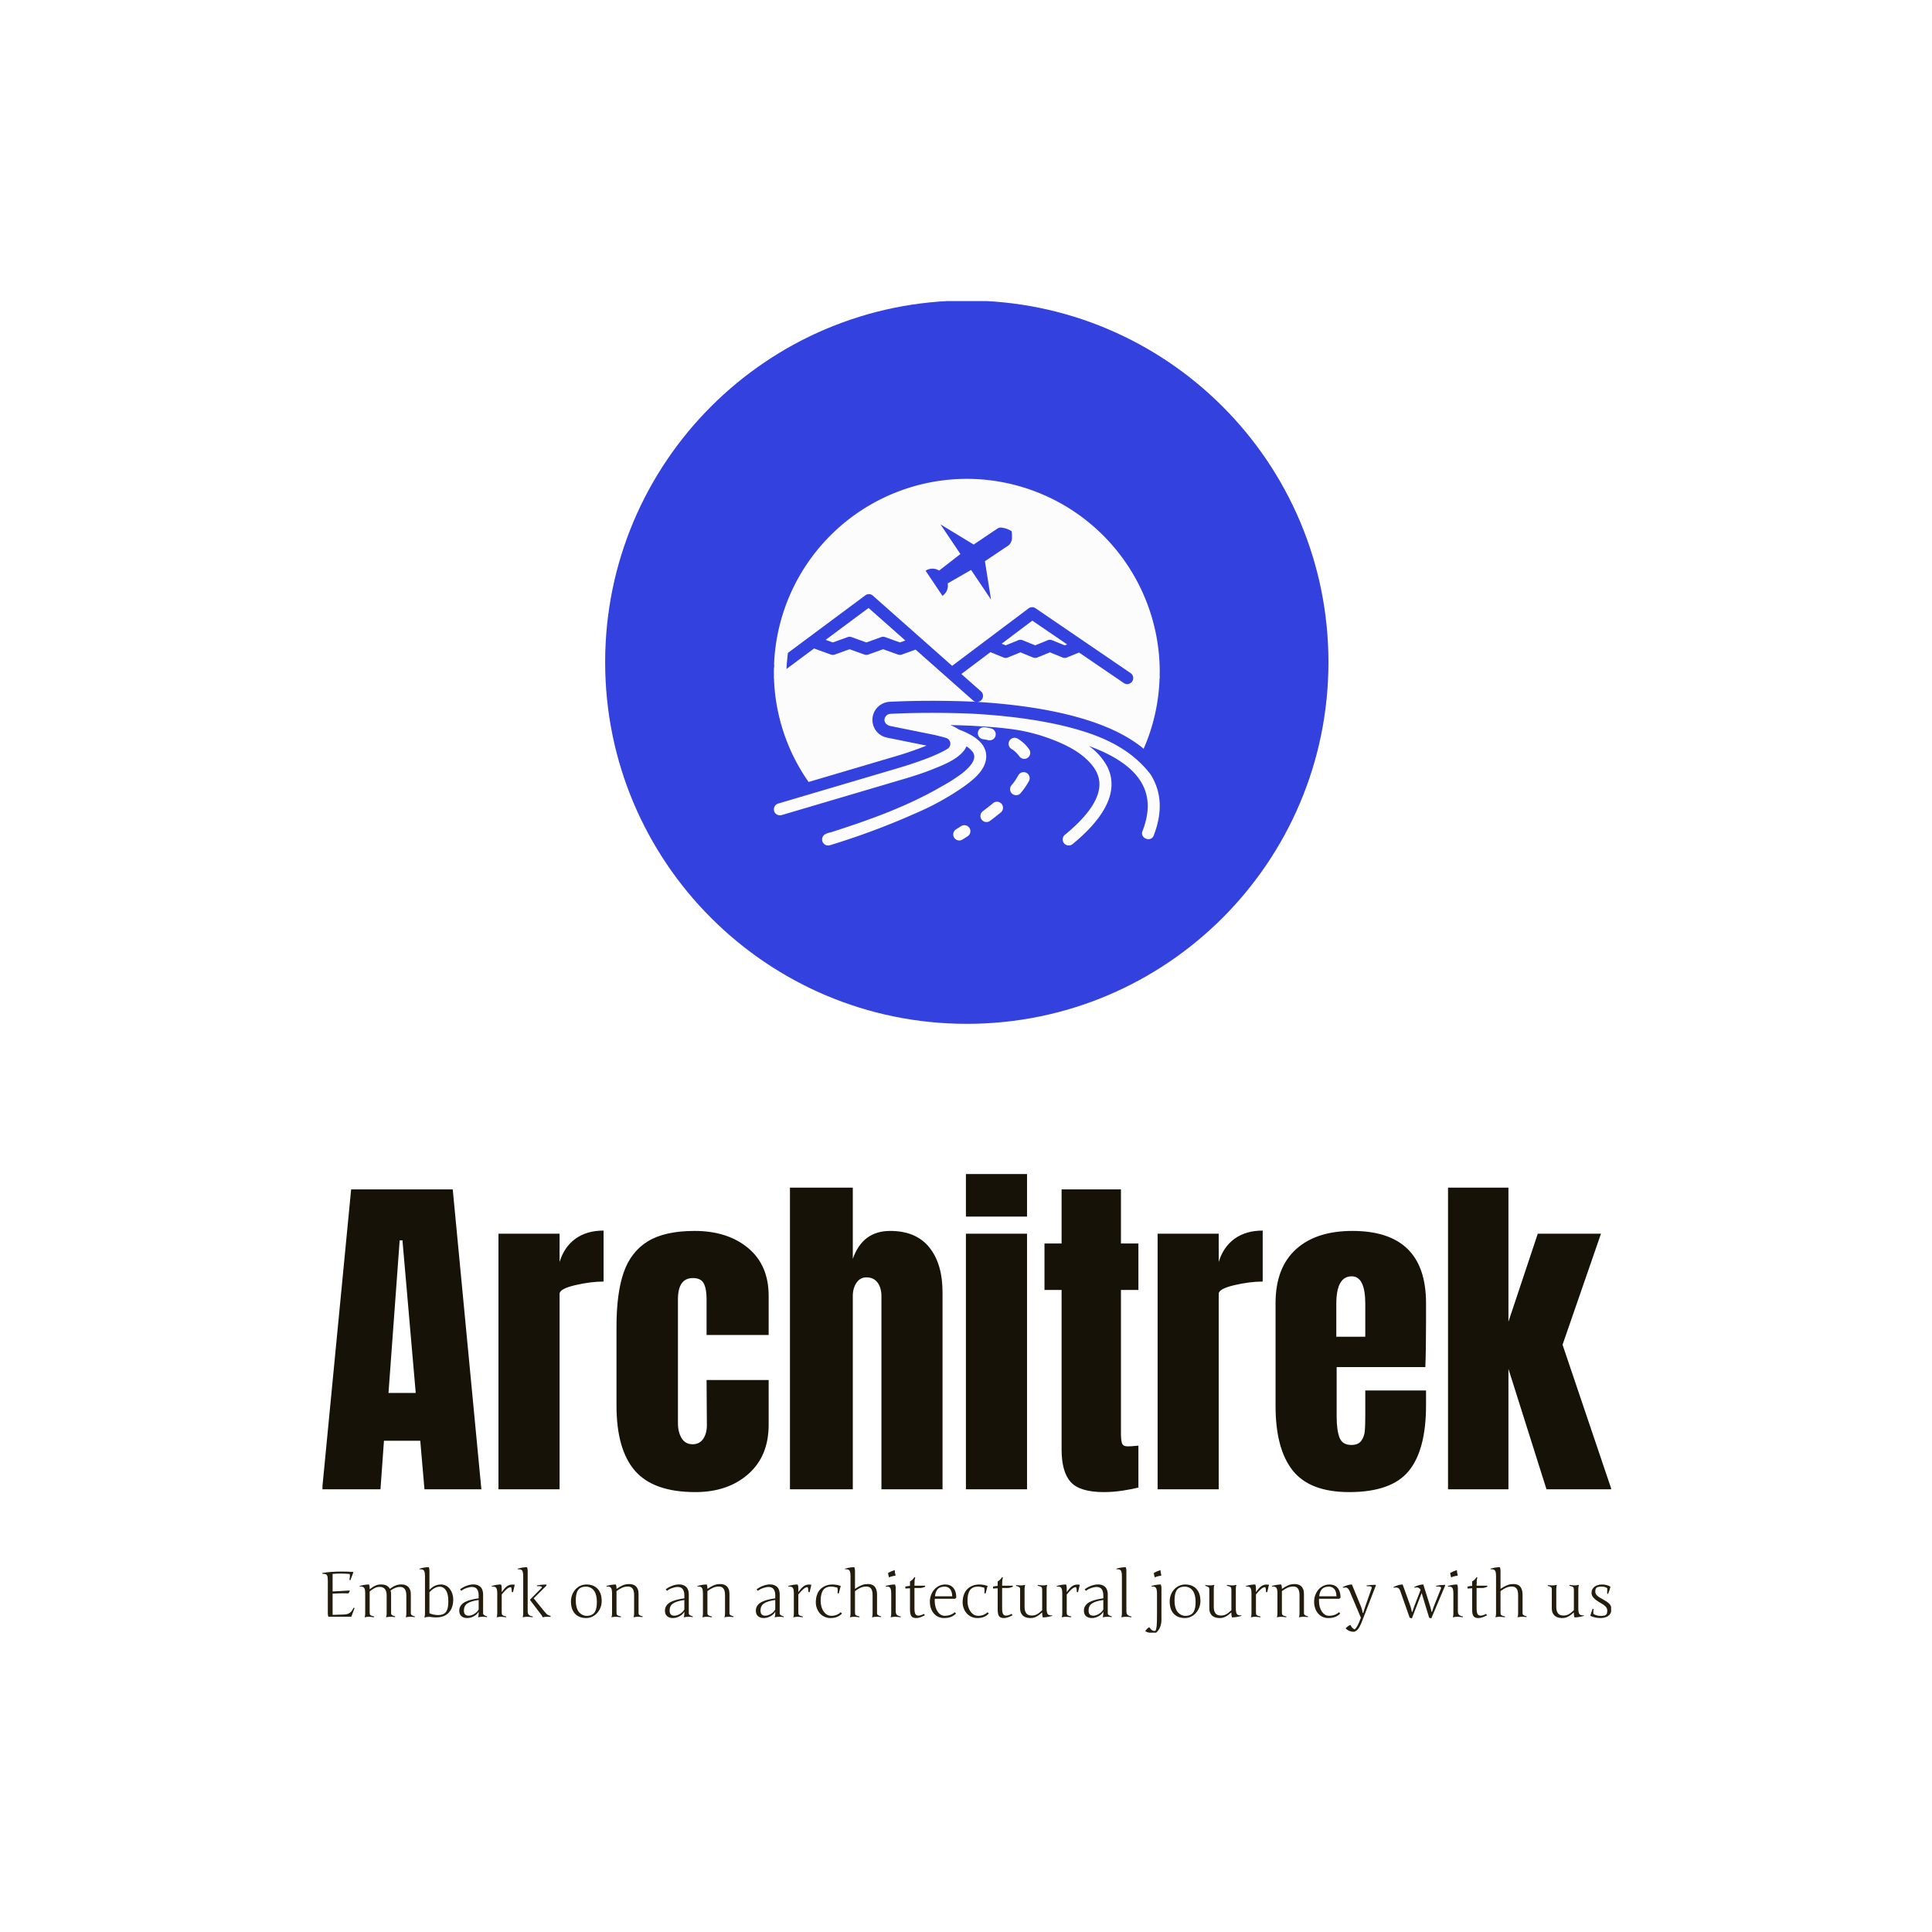 <svg xmlns="http://www.w3.org/2000/svg" version="1.1" xmlns:xlink="http://www.w3.org/1999/xlink" xmlns:svgjs="http://svgjs.dev/svgjs" width="1500" height="1500" viewBox="0 0 1500 1500"><rect width="1500" height="1500" fill="#ffffff"></rect><g transform="matrix(0.667,0,0,0.667,250.369,233.752)"><svg viewBox="0 0 239 247" data-background-color="#ffffff" preserveAspectRatio="xMidYMid meet" height="1550" width="1500" xmlns="http://www.w3.org/2000/svg" xmlns:xlink="http://www.w3.org/1999/xlink"><g id="tight-bounds" transform="matrix(1,0,0,1,-0.088,-0.1)"><svg viewBox="0 0 239.176 247.2" height="247.2" width="239.176"><g><svg viewBox="0 0 239.176 247.2" height="247.2" width="239.176"><g><svg viewBox="0 0 395.52 408.789" height="247.2" width="239.176"><g transform="matrix(1,0,0,1,0,267.935)"><svg viewBox="0 0 395.52 140.854" height="140.854" width="395.52"><g id="textblocktransform"><svg viewBox="0 0 395.52 140.854" height="140.854" width="395.52" id="textblock"><g><svg viewBox="0 0 395.52 97.568" height="97.568" width="395.52"><g transform="matrix(1,0,0,1,0,0)"><svg width="395.52" viewBox="0.75 -45.15 184.63 45.55" height="97.568" data-palette-color="#171207"><path d="M9.1 0L0.75 0 4.9-42.95 19.45-42.95 23.55 0 15.4 0 14.8-6.95 9.6-6.95 9.1 0ZM11.85-35.65L10.25-13.8 14.15-13.8 12.25-35.65 11.85-35.65ZM26 0L26-36.6 34.75-36.6 34.75-32.55Q35.4-34.7 37.02-35.88 38.65-37.05 41.05-37.05L41.05-37.05 41.05-29.75Q39.2-29.75 36.97-29.23 34.75-28.7 34.75-28L34.75-28 34.75 0 26 0ZM54.2 0.4Q48.2 0.4 45.55-2.65 42.9-5.7 42.9-12L42.9-12 42.9-23.3Q42.9-28.05 43.92-31.03 44.95-34 47.37-35.5 49.8-37 54.09-37L54.09-37Q58.8-37 61.75-34.55 64.69-32.1 64.69-27.7L64.69-27.7 64.69-22.1 55.8-22.1 55.8-27.25Q55.8-28.7 55.4-29.48 55-30.25 53.84-30.25L53.84-30.25Q51.7-30.25 51.7-27.2L51.7-27.2 51.7-9.45Q51.7-8.2 52.22-7.33 52.75-6.45 53.8-6.45L53.8-6.45Q54.84-6.45 55.37-7.3 55.9-8.15 55.84-9.5L55.84-9.5 55.8-15.65 64.69-15.65 64.69-9.25Q64.69-4.75 61.77-2.18 58.84 0.4 54.2 0.4L54.2 0.4ZM67.74 0L67.74-43.2 76.74-43.2 76.74-33Q78.14-37 82.09-37L82.09-37Q85.79-37 87.69-34.65 89.59-32.3 89.59-28.2L89.59-28.2 89.59 0 80.84 0 80.84-27.65Q80.84-28.85 80.29-29.6 79.74-30.35 78.69-30.35L78.69-30.35Q77.79-30.35 77.27-29.58 76.74-28.8 76.74-27.7L76.74-27.7 76.74 0 67.74 0ZM101.69-39.05L92.94-39.05 92.94-45.15 101.69-45.15 101.69-39.05ZM101.69 0L92.94 0 92.94-36.6 101.69-36.6 101.69 0ZM112.69 0.4Q109.24 0.4 107.94-1.05 106.64-2.5 106.64-5.7L106.64-5.7 106.64-28.55 104.19-28.55 104.19-35.2 106.64-35.2 106.64-42.95 115.14-42.95 115.14-35.2 117.64-35.2 117.64-28.55 115.14-28.55 115.14-8Q115.14-7.05 115.29-6.6 115.44-6.15 116.09-6.15L116.09-6.15Q116.59-6.15 117.04-6.2 117.49-6.25 117.64-6.25L117.64-6.25 117.64-0.25Q116.89-0.05 115.46 0.18 114.04 0.4 112.69 0.4L112.69 0.4ZM120.39 0L120.39-36.6 129.14-36.6 129.14-32.55Q129.79-34.7 131.41-35.88 133.04-37.05 135.44-37.05L135.44-37.05 135.44-29.75Q133.59-29.75 131.36-29.23 129.14-28.7 129.14-28L129.14-28 129.14 0 120.39 0ZM147.83 0.4Q142.18 0.4 139.73-2.7 137.28-5.8 137.28-11.95L137.28-11.95 137.28-26.65Q137.28-31.7 140.18-34.35 143.08-37 148.28-37L148.28-37Q158.83-37 158.83-26.65L158.83-26.65 158.83-24Q158.83-20 158.73-17.5L158.73-17.5 146.03-17.5 146.03-10.4Q146.03-8.5 146.43-7.43 146.83-6.35 148.13-6.35L148.13-6.35Q149.13-6.35 149.56-6.95 149.98-7.55 150.06-8.33 150.13-9.1 150.13-10.6L150.13-10.6 150.13-14.15 158.83-14.15 158.83-12.05Q158.83-5.65 156.36-2.63 153.88 0.4 147.83 0.4L147.83 0.4ZM145.98-21.85L150.13-21.85 150.13-26.55Q150.13-30.5 148.18-30.5L148.18-30.5Q145.98-30.5 145.98-26.55L145.98-26.55 145.98-21.85ZM170.63 0L161.98 0 161.98-43.2 170.63-43.2 170.63-24 174.83-36.6 183.88-36.6 178.38-20.7 185.38 0 176.08 0 170.63-17.25 170.63 0Z" opacity="1" transform="matrix(1,0,0,1,0,0)" fill="#171207" class="wordmark-text-0" data-fill-palette-color="primary" id="text-0"></path></svg></g></svg></g><g transform="matrix(1,0,0,1,0,120.601)"><svg viewBox="0 0 395.52 20.252" height="20.252" width="395.52"><g transform="matrix(1,0,0,1,0,0)"><svg width="395.52" viewBox="3.25 -38.99 1013.57 51.91" height="20.252" data-palette-color="#241c0c"><path d="M11.4-18.19L11.4-1.49 20-1.76Q21.78-1.81 23-2.17 24.22-2.54 25.1-3.21 25.98-3.88 26.64-4.87 27.29-5.86 27.95-7.15L27.95-7.15 28.66-6.86 26.25-0.34 25.85 0 8.11 0Q7.64-1 7.64-2.39L7.64-2.39 7.64-28.34Q7.64-29.96 7.5-30.99 7.35-32.03 6.96-32.65 6.57-33.28 5.87-33.52 5.18-33.76 4.08-33.76L4.08-33.76Q3.91-33.76 3.72-33.76 3.54-33.76 3.34-33.74L3.34-33.74 3.25-34.45Q10.21-35.55 18.58-35.55L18.58-35.55Q22.85-35.55 27.54-35.25L27.54-35.25 27.71-34.84 25.39-28.76 24.61-29Q24.8-29.93 24.9-30.71 25-31.49 25-32.24 25-32.98 24.8-33.64L24.8-33.64Q22.97-33.81 21.2-33.9 19.43-33.98 17.68-33.98L17.68-33.98Q14.48-33.98 11.4-33.69L11.4-33.69 11.4-19.9 24.76-20.63 25-20.36 23.85-18.36Q22.75-18.41 21.63-18.43 20.51-18.46 19.34-18.46L19.34-18.46Q17.43-18.46 15.45-18.38 13.48-18.31 11.4-18.19L11.4-18.19ZM69.38-2.44L69.38-5.54 69.38-16.75Q69.38-18.87 68.93-20.19 68.48-21.51 67.76-22.24 67.04-22.97 66.15-23.23 65.26-23.49 64.38-23.49L64.38-23.49Q62.67-23.49 60.85-22.8 59.03-22.12 57-20.65L57-20.65Q57.39-19.34 57.39-17.65L57.39-17.65 57.39-2.76Q57.39-2.15 57.68-1.76 57.96-1.37 58.41-1.1 58.86-0.83 59.45-0.65 60.03-0.46 60.64-0.29L60.64-0.29 60.45 0.29Q59.01 0 56.78 0L56.78 0Q55.39 0 53.54 0.39L53.54 0.39 53.39 0.15Q53.9-0.54 53.9-2.44L53.9-2.44 53.9-16.75Q53.9-18.85 53.42-20.17 52.93-21.48 52.15-22.23 51.36-22.97 50.39-23.24 49.41-23.51 48.46-23.51L48.46-23.51Q47.36-23.51 46.41-23.28 45.46-23.05 44.54-22.61 43.63-22.17 42.65-21.5 41.67-20.83 40.55-19.95L40.55-19.95 40.55-3.34Q40.55-2.56 40.67-2.09 40.79-1.61 41.18-1.29 41.57-0.98 42.28-0.73 42.99-0.49 44.14-0.2L44.14-0.2 43.94 0.39Q42.53 0.2 41.54 0.1 40.55 0 39.94 0L39.94 0Q38.55 0 36.69 0.39L36.69 0.39 36.55 0.15Q37.03-0.56 37.03-2.44L37.03-2.44 37.03-18.09Q37.03-19.73 36.87-20.83 36.72-21.92 36.31-22.58 35.91-23.24 35.2-23.51 34.49-23.78 33.4-23.78L33.4-23.78Q33.25-23.78 33.08-23.78 32.91-23.78 32.74-23.75L32.74-23.75 32.64-24.19Q36.62-25.39 40.04-25.39L40.04-25.39Q40.55-24.1 40.55-22.61L40.55-22.61 40.55-21.61Q41.87-22.61 42.95-23.33 44.04-24.05 45.08-24.51 46.12-24.98 47.19-25.2 48.26-25.42 49.58-25.42L49.58-25.42Q50.53-25.42 51.52-25.26 52.51-25.1 53.43-24.69 54.34-24.29 55.12-23.63 55.91-22.97 56.44-21.95L56.44-21.95Q57.64-22.83 58.74-23.49 59.84-24.15 60.91-24.58 61.98-25.02 63.08-25.23 64.18-25.44 65.4-25.44L65.4-25.44Q66.75-25.44 68.08-25.09 69.41-24.73 70.48-23.85 71.56-22.97 72.23-21.47 72.9-19.97 72.9-17.65L72.9-17.65 72.9-2.76Q72.9-2.15 73.18-1.76 73.46-1.37 73.91-1.1 74.36-0.83 74.95-0.65 75.53-0.46 76.14-0.29L76.14-0.29 75.95 0.29Q74.51 0 72.29 0L72.29 0Q70.9 0 69.04 0.39L69.04 0.39 68.89 0.15Q69.38-0.56 69.38-2.44L69.38-2.44ZM87.54-36.21L87.54-21.19Q89.69-23.39 91.87-24.39 94.04-25.39 96.65-25.39L96.65-25.39Q98.85-25.39 100.69-24.38 102.53-23.36 103.73-21.7 104.93-20.04 105.59-17.96 106.25-15.87 106.25-13.65L106.25-13.65Q106.25-7.1 102.79-3.31 99.34 0.49 92.79 0.49L92.79 0.49Q90.18 0.49 87.69 0.05L87.69 0.05 87.64 0.05Q85.22 0.05 83.74 0.56L83.74 0.56 83.54 0.15Q83.86-0.32 83.94-0.89 84.03-1.46 84.03-2.95L84.03-2.95 84.03-31.69Q84.03-34.91 83.33-36.13 82.64-37.35 80.44-37.35L80.44-37.35 79.73-37.35 79.63-37.79Q83.66-38.99 87.03-38.99L87.03-38.99Q87.54-37.72 87.54-36.21L87.54-36.21ZM87.54-19.24L87.54-19.24 87.54-2.81Q88.72-2.17 90.66-1.76 92.6-1.34 94.55-1.34L94.55-1.34Q96.45-1.34 97.86-1.87 99.26-2.39 100.12-3.28 100.97-4.17 101.5-5.62 102.02-7.06 102.2-8.64 102.39-10.23 102.39-12.35L102.39-12.35Q102.39-17.92 100.51-20.79 98.63-23.66 95.53-23.66L95.53-23.66Q93.6-23.66 91.51-22.52 89.42-21.39 87.54-19.24ZM129.73-17.65L129.73-2.76Q129.73-2.34 129.91-1.99 130.1-1.64 130.35-1.4 130.61-1.17 131.1-0.95 131.58-0.73 131.95-0.61 132.32-0.49 132.98-0.29L132.98-0.29 132.78 0.29Q131.22 0 129.68 0L129.68 0Q127.75 0 125.87 0.39L125.87 0.39 125.72 0.15Q126.24-0.56 126.24-2.44L126.24-2.44 126.24-4.05Q125.02-1.78 122.44-0.39 119.87 1 117.23 1L117.23 1Q114.42 1 112.7-0.45 110.98-1.9 110.98-4.76L110.98-4.76Q110.98-6.62 111.75-8.07 112.52-9.52 113.8-10.53 115.08-11.55 117.09-12.33 119.11-13.11 121.24-13.6 123.38-14.09 126.24-14.5L126.24-14.5 126.24-16.75Q126.24-23.46 120.94-23.46L120.94-23.46Q119.23-23.46 116.75-22.62 114.27-21.78 112.59-20.41L112.59-20.41 111.59-21.56Q113.71-23.24 116.63-24.34 119.55-25.44 122.09-25.44L122.09-25.44Q123.21-25.44 124.22-25.23 125.24-25.02 126.27-24.48 127.31-23.93 128.06-23.08 128.8-22.24 129.26-20.84 129.73-19.43 129.73-17.65L129.73-17.65ZM118.38-0.85L118.38-0.85Q120.5-0.85 122.82-2.26 125.14-3.66 126.24-5.76L126.24-5.76 126.24-13.21Q119.99-12.3 117.31-10.44 114.64-8.57 114.64-5L114.64-5Q114.64-2.83 115.57-1.84 116.5-0.85 118.38-0.85ZM140.86-2.44L140.86-18.09Q140.86-19.73 140.7-20.83 140.54-21.92 140.14-22.58 139.74-23.24 139.03-23.51 138.32-23.78 136.56-23.75L136.56-23.75 136.46-24.19Q140.44-25.39 143.86-25.39L143.86-25.39Q144.37-24.1 144.37-22.61L144.37-22.61 144.37-19.6 144.47-19.51Q145.5-20.92 146.44-22.02 147.38-23.12 148.35-23.85 149.33-24.58 150.41-24.96 151.48-25.34 152.8-25.34L152.8-25.34Q153.63-25.34 154.63-25.2L154.63-25.2 153.21-19.24 152.31-19.51Q152.31-19.87 152.26-20.51 152.21-21.14 152.13-21.77 152.04-22.39 151.91-22.84 151.77-23.29 151.6-23.29L151.6-23.29Q150.89-23.29 150.17-22.99 149.45-22.68 148.6-22 147.74-21.31 146.72-20.21 145.69-19.12 144.37-17.55L144.37-17.55 144.37-3.34Q144.37-2.56 144.5-2.09 144.62-1.61 145.01-1.29 145.4-0.98 146.11-0.73 146.82-0.49 147.96-0.2L147.96-0.2 147.77 0.39Q146.35 0.2 145.36 0.1 144.37 0 143.76 0L143.76 0Q142.37 0 140.52 0.39L140.52 0.39 140.37 0.15Q140.86-0.56 140.86-2.44L140.86-2.44ZM161.27-2.44L161.27-31.69Q161.27-35.16 160.45-36.34 159.63-37.52 156.97-37.35L156.97-37.35 156.87-37.79Q160.9-38.99 164.27-38.99L164.27-38.99Q164.78-37.72 164.78-36.21L164.78-36.21 164.78-4.39Q164.78-2.47 165.69-1.54 166.59-0.61 168.88-0.2L168.88-0.2 168.69 0.39Q165.88 0 164.17 0L164.17 0Q162.83 0 160.93 0.39L160.93 0.39 160.78 0.15Q161.27-0.56 161.27-2.44L161.27-2.44ZM175.77-1.15L175.77-1.15 166.74-13.04 166.74-13.6 175.77-22.71Q176.45-23.46 175.26-23.85L175.26-23.85Q174.18-24.22 172.18-24.05L172.18-24.05 172.03-24.66Q175.16-25.29 179.28-25.39L179.28-25.39 179.68-24.66 169.52-14.5Q178.99-2.61 180.09-1.82 181.19-1.03 182.82-0.66L182.82-0.66 182.78 0.1Q178.77-0.2 176.72 0.39L176.72 0.39 176.38 0.2Q176.43-0.34 175.77-1.15ZM210.97-25.39L210.97-25.39Q216.58-25.39 219.78-21.95 222.98-18.51 222.98-12.35L222.98-12.35Q222.98-8.79 221.34-5.71 219.71-2.64 216.9-0.82 214.09 1 210.82 1L210.82 1Q205.18 1 202-2.4 198.81-5.81 198.81-12.06L198.81-12.06Q198.81-15.77 200.45-18.84 202.08-21.9 204.88-23.65 207.67-25.39 210.97-25.39ZM210.48-23.71L210.48-23.71Q208.55-23.71 207.14-23.14 205.72-22.58 204.87-21.63 204.01-20.68 203.5-19.21 202.99-17.75 202.8-16.21 202.62-14.67 202.62-12.65L202.62-12.65Q202.62-9.42 203.39-7.02 204.16-4.61 205.45-3.28 206.75-1.95 208.21-1.33 209.67-0.71 211.31-0.71L211.31-0.71Q213.21-0.71 214.64-1.31 216.07-1.9 216.93-2.87 217.78-3.83 218.29-5.31 218.81-6.79 218.99-8.3 219.17-9.81 219.17-11.74L219.17-11.74Q219.17-14.45 218.66-16.58 218.15-18.7 217.3-20.02 216.46-21.34 215.3-22.19 214.14-23.05 212.97-23.38 211.8-23.71 210.48-23.71ZM231.11-2.44L231.11-18.09Q231.11-19.73 230.95-20.83 230.79-21.92 230.39-22.58 229.98-23.24 229.28-23.51 228.57-23.78 227.78-23.78 226.98-23.78 226.81-23.75L226.81-23.75 226.71-24.19Q230.69-25.39 234.11-25.39L234.11-25.39Q234.62-24.1 234.62-22.61L234.62-22.61 234.62-21.9Q236.04-22.85 237.24-23.56 238.43-24.27 239.59-24.76 240.75-25.24 241.97-25.49 243.19-25.73 244.66-25.73L244.66-25.73Q245.98-25.73 247.28-25.39 248.59-25.05 249.63-24.17 250.66-23.29 251.31-21.78 251.96-20.26 251.96-17.94L251.96-17.94 251.96-2.76Q251.96-2.17 252.24-1.78 252.52-1.39 252.97-1.12 253.42-0.85 254.01-0.67 254.59-0.49 255.23-0.29L255.23-0.29 255.01 0.29Q253.64 0 251.37 0L251.37 0Q249.98 0 248.12 0.39L248.12 0.39 247.98 0.15Q248.47-0.56 248.47-2.44L248.47-2.44 248.47-17.04Q248.47-19.09 248.08-20.4 247.69-21.7 247.01-22.45 246.34-23.19 245.45-23.49 244.56-23.78 243.56-23.78L243.56-23.78Q242.34-23.78 241.28-23.56 240.21-23.34 239.15-22.89 238.09-22.44 236.99-21.77 235.89-21.09 234.62-20.19L234.62-20.19 234.62-3.34Q234.62-2.56 234.75-2.09 234.87-1.61 235.26-1.29 235.65-0.98 236.36-0.73 237.06-0.49 238.21-0.2L238.21-0.2 238.02 0.39Q236.6 0.2 235.61 0.1 234.62 0 234.01 0L234.01 0Q232.62 0 230.77 0.39L230.77 0.39 230.62 0.15Q231.11-0.56 231.11-2.44L231.11-2.44ZM291.45-17.65L291.45-2.76Q291.45-2.34 291.64-1.99 291.82-1.64 292.08-1.4 292.33-1.17 292.82-0.95 293.31-0.73 293.68-0.61 294.04-0.49 294.7-0.29L294.7-0.29 294.51 0.29Q292.94 0 291.41 0L291.41 0Q289.48 0 287.6 0.39L287.6 0.39 287.45 0.15Q287.96-0.56 287.96-2.44L287.96-2.44 287.96-4.05Q286.74-1.78 284.17-0.39 281.59 1 278.95 1L278.95 1Q276.15 1 274.43-0.45 272.7-1.9 272.7-4.76L272.7-4.76Q272.7-6.62 273.47-8.07 274.24-9.52 275.52-10.53 276.81-11.55 278.82-12.33 280.83-13.11 282.97-13.6 285.11-14.09 287.96-14.5L287.96-14.5 287.96-16.75Q287.96-23.46 282.67-23.46L282.67-23.46Q280.96-23.46 278.48-22.62 276-21.78 274.32-20.41L274.32-20.41 273.31-21.56Q275.44-23.24 278.36-24.34 281.27-25.44 283.81-25.44L283.81-25.44Q284.94-25.44 285.95-25.23 286.96-25.02 288-24.48 289.04-23.93 289.78-23.08 290.53-22.24 290.99-20.84 291.45-19.43 291.45-17.65L291.45-17.65ZM280.1-0.85L280.1-0.85Q282.23-0.85 284.55-2.26 286.86-3.66 287.96-5.76L287.96-5.76 287.96-13.21Q281.71-12.3 279.04-10.44 276.37-8.57 276.37-5L276.37-5Q276.37-2.83 277.29-1.84 278.22-0.85 280.1-0.85ZM302.58-2.44L302.58-18.09Q302.58-19.73 302.43-20.83 302.27-21.92 301.86-22.58 301.46-23.24 300.75-23.51 300.05-23.78 299.25-23.78 298.46-23.78 298.29-23.75L298.29-23.75 298.19-24.19Q302.17-25.39 305.59-25.39L305.59-25.39Q306.1-24.1 306.1-22.61L306.1-22.61 306.1-21.9Q307.52-22.85 308.71-23.56 309.91-24.27 311.07-24.76 312.23-25.24 313.45-25.49 314.67-25.73 316.13-25.73L316.13-25.73Q317.45-25.73 318.76-25.39 320.07-25.05 321.1-24.17 322.14-23.29 322.79-21.78 323.43-20.26 323.43-17.94L323.43-17.94 323.43-2.76Q323.43-2.17 323.72-1.78 324-1.39 324.45-1.12 324.9-0.85 325.49-0.67 326.07-0.49 326.71-0.29L326.71-0.29 326.49 0.29Q325.12 0 322.85 0L322.85 0Q321.46 0 319.6 0.39L319.6 0.39 319.45 0.15Q319.94-0.56 319.94-2.44L319.94-2.44 319.94-17.04Q319.94-19.09 319.55-20.4 319.16-21.7 318.49-22.45 317.82-23.19 316.93-23.49 316.04-23.78 315.04-23.78L315.04-23.78Q313.82-23.78 312.75-23.56 311.69-23.34 310.63-22.89 309.57-22.44 308.47-21.77 307.37-21.09 306.1-20.19L306.1-20.19 306.1-3.34Q306.1-2.56 306.22-2.09 306.34-1.61 306.74-1.29 307.13-0.98 307.83-0.73 308.54-0.49 309.69-0.2L309.69-0.2 309.49 0.39Q308.08 0.2 307.09 0.1 306.1 0 305.49 0L305.49 0Q304.1 0 302.24 0.39L302.24 0.39 302.1 0.15Q302.58-0.56 302.58-2.44L302.58-2.44ZM362.93-17.65L362.93-2.76Q362.93-2.34 363.11-1.99 363.3-1.64 363.55-1.4 363.81-1.17 364.3-0.95 364.79-0.73 365.15-0.61 365.52-0.49 366.18-0.29L366.18-0.29 365.98 0.29Q364.42 0 362.88 0L362.88 0Q360.95 0 359.07 0.39L359.07 0.39 358.93 0.15Q359.44-0.56 359.44-2.44L359.44-2.44 359.44-4.05Q358.22-1.78 355.64-0.39 353.07 1 350.43 1L350.43 1Q347.62 1 345.9-0.45 344.18-1.9 344.18-4.76L344.18-4.76Q344.18-6.62 344.95-8.07 345.72-9.52 347-10.53 348.28-11.55 350.3-12.33 352.31-13.11 354.45-13.6 356.58-14.09 359.44-14.5L359.44-14.5 359.44-16.75Q359.44-23.46 354.14-23.46L354.14-23.46Q352.43-23.46 349.96-22.62 347.48-21.78 345.79-20.41L345.79-20.41 344.79-21.56Q346.92-23.24 349.83-24.34 352.75-25.44 355.29-25.44L355.29-25.44Q356.41-25.44 357.43-25.23 358.44-25.02 359.48-24.48 360.51-23.93 361.26-23.08 362-22.24 362.47-20.84 362.93-19.43 362.93-17.65L362.93-17.65ZM351.58-0.85L351.58-0.85Q353.7-0.85 356.02-2.26 358.34-3.66 359.44-5.76L359.44-5.76 359.44-13.21Q353.19-12.3 350.52-10.44 347.84-8.57 347.84-5L347.84-5Q347.84-2.83 348.77-1.84 349.7-0.85 351.58-0.85ZM374.06-2.44L374.06-18.09Q374.06-19.73 373.9-20.83 373.74-21.92 373.34-22.58 372.94-23.24 372.23-23.51 371.52-23.78 369.76-23.75L369.76-23.75 369.67-24.19Q373.65-25.39 377.06-25.39L377.06-25.39Q377.58-24.1 377.58-22.61L377.58-22.61 377.58-19.6 377.67-19.51Q378.7-20.92 379.64-22.02 380.58-23.12 381.56-23.85 382.53-24.58 383.61-24.96 384.68-25.34 386-25.34L386-25.34Q386.83-25.34 387.83-25.2L387.83-25.2 386.42-19.24 385.51-19.51Q385.51-19.87 385.46-20.51 385.41-21.14 385.33-21.77 385.24-22.39 385.11-22.84 384.97-23.29 384.8-23.29L384.8-23.29Q384.1-23.29 383.38-22.99 382.66-22.68 381.8-22 380.95-21.31 379.92-20.21 378.9-19.12 377.58-17.55L377.58-17.55 377.58-3.34Q377.58-2.56 377.7-2.09 377.82-1.61 378.21-1.29 378.6-0.98 379.31-0.73 380.02-0.49 381.17-0.2L381.17-0.2 380.97 0.39Q379.55 0.2 378.57 0.1 377.58 0 376.97 0L376.97 0Q375.58 0 373.72 0.39L373.72 0.39 373.57 0.15Q374.06-0.56 374.06-2.44L374.06-2.44ZM402.87 1L402.87 1Q400.3 1 398.11-0.02 395.91-1.05 394.44-2.77 392.98-4.49 392.15-6.7 391.32-8.91 391.32-11.3L391.32-11.3Q391.32-14.72 392.32-17.43 393.32-20.14 395.1-21.86 396.89-23.58 399.27-24.49 401.65-25.39 404.48-25.39L404.48-25.39Q407.6-25.39 410.92-24.24L410.92-24.24 409.34-18.26 408.43-18.51Q408.7-21.07 408.29-22.9L408.29-22.9Q405.55-23.71 403.33-23.71L403.33-23.71Q399.03-23.71 397.08-20.91 395.13-18.12 395.13-12.65L395.13-12.65Q395.13-7.54 397.51-4.15 399.89-0.76 403.53-0.76L403.53-0.76Q408.04-0.76 410.88-3.59L410.88-3.59 411.88-2.54Q410.05-0.63 407.88 0.18 405.72 1 402.87 1ZM435.97-2.44L435.97-17.04Q435.97-19.09 435.58-20.4 435.19-21.7 434.52-22.45 433.85-23.19 432.96-23.49 432.06-23.78 431.06-23.78L431.06-23.78Q429.84-23.78 428.78-23.56 427.72-23.34 426.66-22.89 425.59-22.44 424.5-21.77 423.4-21.09 422.13-20.19L422.13-20.19 422.13-3.34Q422.13-2.56 422.25-2.09 422.37-1.61 422.76-1.29 423.15-0.98 423.86-0.73 424.57-0.49 425.72-0.2L425.72-0.2 425.52 0.39Q424.11 0.2 423.12 0.1 422.13 0 421.13 0 420.13 0 418.27 0.39L418.27 0.39 418.12 0.15Q418.61-0.56 418.61-2.44L418.61-2.44 418.61-31.69Q418.61-33.33 418.45-34.42 418.29-35.52 417.89-36.18 417.49-36.84 416.78-37.11 416.07-37.38 415.28-37.38 414.49-37.38 414.32-37.35L414.32-37.35 414.22-37.79Q418.2-38.99 421.62-38.99L421.62-38.99Q422.13-37.7 422.13-36.21L422.13-36.21 422.13-21.9Q423.81-23.05 425.19-23.79 426.57-24.54 427.78-24.98 428.99-25.42 430.07-25.59 431.16-25.76 432.28-25.76L432.28-25.76Q433.82-25.76 435.1-25.35 436.39-24.95 437.31-24.04 438.24-23.12 438.8-21.63 439.36-20.14 439.46-17.94L439.46-17.94 439.46-2.76Q439.46-2.17 439.74-1.78 440.02-1.39 440.48-1.12 440.93-0.85 441.51-0.67 442.1-0.49 442.73-0.29L442.73-0.29 442.51 0.29Q441.15 0 439.32 0 437.48 0 435.63 0.39L435.63 0.39 435.48 0.15Q435.97-0.56 435.97-2.44L435.97-2.44ZM450.62-2.44L450.62-18.09Q450.62-21.56 449.8-22.74 448.98-23.93 446.32-23.75L446.32-23.75 446.22-24.19Q450.25-25.39 453.62-25.39L453.62-25.39Q454.13-24.12 454.13-22.61L454.13-22.61 454.13-4.39Q454.13-2.47 455.04-1.54 455.94-0.61 458.23-0.2L458.23-0.2 458.04 0.39Q455.23 0 453.71 0 452.18 0 450.27 0.39L450.27 0.39 450.13 0.15Q450.62-0.56 450.62-2.44L450.62-2.44ZM448.13-34.45L448.13-34.45Q450.45-35.79 453.38-36.69L453.38-36.69Q453.38-34.67 454.03-32.69L454.03-32.69 453.72-32.25Q451.4-32.1 448.88-30.96L448.88-30.96Q448.27-32.64 448.13-34.45ZM468.88-22.61L468.88-6.74Q468.88-3.42 469.61-2.16 470.34-0.9 471.98-0.9L471.98-0.9Q473.76-0.9 476.32-2.25L476.32-2.25 477.08-1.2Q473.05 1 470.49 1L470.49 1Q469.12 1 468.27 0.76 467.41 0.51 466.7-0.2 466-0.9 465.69-2.28 465.38-3.66 465.38-5.86L465.38-5.86 465.38-22.41 461.72-22.19 461.72-23.75Q463.65-24.17 465.38-24.29L465.38-24.29 465.38-27.76Q467.46-28.93 468.78-31.1L468.78-31.1 469.54-30.81Q469.12-29.83 469-28.6 468.88-27.37 468.88-24.44L468.88-24.44 477.27-24.44 477.27-23.58Q476.25-23.17 475.2-22.89 474.15-22.61 473.03-22.61L473.03-22.61 468.88-22.61ZM481.01-11.89L481.01-11.89Q481.01-14.48 481.86-16.91 482.72-19.34 484.3-21.23 485.89-23.12 488.15-24.26 490.41-25.39 493.21-25.39L493.21-25.39Q494.97-25.39 496.53-24.79 498.1-24.19 499.26-22.94 500.42-21.68 501.09-19.71 501.76-17.75 501.76-15.04L501.76-15.04 500.81-14.16 484.86-14.16Q484.82-13.75 484.82-13.35 484.82-12.96 484.82-12.57L484.82-12.57Q484.82-9.91 485.44-7.74 486.06-5.57 487.12-4.02 488.18-2.47 489.63-1.61 491.07-0.76 492.68-0.76L492.68-0.76Q493.7-0.76 494.76-0.92 495.83-1.07 496.84-1.42 497.85-1.76 498.81-2.29 499.76-2.83 500.56-3.59L500.56-3.59 501.56-2.54Q499.64-0.63 497.36 0.18 495.09 1 492.12 1L492.12 1Q489.77 1 487.73 0.1 485.69-0.81 484.21-2.49 482.72-4.17 481.86-6.56 481.01-8.94 481.01-11.89ZM492.68-23.71L492.68-23.71Q488.89-23.71 487.14-21.74 485.38-19.78 485.01-16.09L485.01-16.09 498.61-16.09Q498.41-20.09 496.82-21.9 495.22-23.71 492.68-23.71ZM518.31 1L518.31 1Q515.75 1 513.55-0.02 511.35-1.05 509.89-2.77 508.42-4.49 507.59-6.7 506.76-8.91 506.76-11.3L506.76-11.3Q506.76-14.72 507.76-17.43 508.76-20.14 510.55-21.86 512.33-23.58 514.71-24.49 517.09-25.39 519.92-25.39L519.92-25.39Q523.05-25.39 526.37-24.24L526.37-24.24 524.78-18.26 523.88-18.51Q524.14-21.07 523.73-22.9L523.73-22.9Q520.99-23.71 518.77-23.71L518.77-23.71Q514.48-23.71 512.52-20.91 510.57-18.12 510.57-12.65L510.57-12.65Q510.57-7.54 512.95-4.15 515.33-0.76 518.97-0.76L518.97-0.76Q523.49-0.76 526.32-3.59L526.32-3.59 527.32-2.54Q525.49-0.63 523.33 0.18 521.17 1 518.31 1ZM537.81-22.61L537.81-6.74Q537.81-3.42 538.55-2.16 539.28-0.9 540.91-0.9L540.91-0.9Q542.7-0.9 545.26-2.25L545.26-2.25 546.02-1.2Q541.99 1 539.43 1L539.43 1Q538.06 1 537.2 0.76 536.35 0.51 535.64-0.2 534.93-0.9 534.63-2.28 534.32-3.66 534.32-5.86L534.32-5.86 534.32-22.41 530.66-22.19 530.66-23.75Q532.59-24.17 534.32-24.29L534.32-24.29 534.32-27.76Q536.4-28.93 537.72-31.1L537.72-31.1 538.47-30.81Q538.06-29.83 537.94-28.6 537.81-27.37 537.81-24.44L537.81-24.44 546.21-24.44 546.21-23.58Q545.19-23.17 544.14-22.89 543.09-22.61 541.96-22.61L541.96-22.61 537.81-22.61ZM572.8-22.19L572.8-6.81Q572.8-5.18 572.96-4.09 573.11-3 573.52-2.34 573.92-1.68 574.63-1.4 575.34-1.12 576.12-1.12 576.9-1.12 577.09-1.15L577.09-1.15 577.22-0.71Q573.19 0.49 569.79 0.49L569.79 0.49Q569.31-0.83 569.31-2.29L569.31-2.29 569.31-3.44Q568.01-2.29 566.9-1.46 565.79-0.63 564.72-0.09 563.64 0.46 562.52 0.73 561.4 1 560.1 1L560.1 1Q558.64 1 557.18 0.66 555.73 0.32 554.56-0.56 553.39-1.44 552.67-2.95 551.95-4.47 551.95-6.81L551.95-6.81 551.95-21.9Q551.95-22.88 551.13-23.39 550.31-23.9 548.7-24.34L548.7-24.34 548.9-24.95Q550.31-24.66 552.56-24.66L552.56-24.66Q553.95-24.66 555.8-25.05L555.8-25.05 555.95-24.8Q555.46-24.05 555.46-22.19L555.46-22.19 555.46-7.69Q555.46-5.66 555.93-4.36 556.39-3.05 557.17-2.29 557.95-1.54 559-1.26 560.05-0.98 561.22-0.98L561.22-0.98Q562.32-0.98 563.26-1.21 564.2-1.44 565.15-1.94 566.11-2.44 567.11-3.23 568.11-4.03 569.31-5.15L569.31-5.15 569.31-21.29Q569.31-22.05 569.17-22.52 569.04-23 568.66-23.33 568.28-23.66 567.57-23.9 566.86-24.15 565.72-24.44L565.72-24.44 565.91-25.05Q567.3-24.85 568.3-24.76 569.31-24.66 569.92-24.66L569.92-24.66Q571.31-24.66 573.16-25.05L573.16-25.05 573.31-24.8Q572.8-24.07 572.8-22.19L572.8-22.19ZM585.1-2.44L585.1-18.09Q585.1-19.73 584.94-20.83 584.78-21.92 584.38-22.58 583.98-23.24 583.27-23.51 582.56-23.78 580.8-23.75L580.8-23.75 580.7-24.19Q584.68-25.39 588.1-25.39L588.1-25.39Q588.61-24.1 588.61-22.61L588.61-22.61 588.61-19.6 588.71-19.51Q589.74-20.92 590.68-22.02 591.62-23.12 592.59-23.85 593.57-24.58 594.64-24.96 595.72-25.34 597.04-25.34L597.04-25.34Q597.87-25.34 598.87-25.2L598.87-25.2 597.45-19.24 596.55-19.51Q596.55-19.87 596.5-20.51 596.45-21.14 596.37-21.77 596.28-22.39 596.15-22.84 596.01-23.29 595.84-23.29L595.84-23.29Q595.13-23.29 594.41-22.99 593.69-22.68 592.84-22 591.98-21.31 590.96-20.21 589.93-19.12 588.61-17.55L588.61-17.55 588.61-3.34Q588.61-2.56 588.74-2.09 588.86-1.61 589.25-1.29 589.64-0.98 590.35-0.73 591.06-0.49 592.2-0.2L592.2-0.2 592.01 0.39Q590.59 0.2 589.6 0.1 588.61 0 588 0L588 0Q586.61 0 584.76 0.39L584.76 0.39 584.61 0.15Q585.1-0.56 585.1-2.44L585.1-2.44ZM620.86-17.65L620.86-2.76Q620.86-2.34 621.05-1.99 621.23-1.64 621.49-1.4 621.74-1.17 622.23-0.95 622.72-0.73 623.08-0.61 623.45-0.49 624.11-0.29L624.11-0.29 623.91 0.29Q622.35 0 620.81 0L620.81 0Q618.89 0 617.01 0.39L617.01 0.39 616.86 0.15Q617.37-0.56 617.37-2.44L617.37-2.44 617.37-4.05Q616.15-1.78 613.58-0.39 611 1 608.36 1L608.36 1Q605.56 1 603.83-0.45 602.11-1.9 602.11-4.76L602.11-4.76Q602.11-6.62 602.88-8.07 603.65-9.52 604.93-10.53 606.21-11.55 608.23-12.33 610.24-13.11 612.38-13.6 614.52-14.09 617.37-14.5L617.37-14.5 617.37-16.75Q617.37-23.46 612.07-23.46L612.07-23.46Q610.36-23.46 607.89-22.62 605.41-21.78 603.72-20.41L603.72-20.41 602.72-21.56Q604.85-23.24 607.76-24.34 610.68-25.44 613.22-25.44L613.22-25.44Q614.34-25.44 615.36-25.23 616.37-25.02 617.41-24.48 618.45-23.93 619.19-23.08 619.94-22.24 620.4-20.84 620.86-19.43 620.86-17.65L620.86-17.65ZM609.51-0.85L609.51-0.85Q611.63-0.85 613.95-2.26 616.27-3.66 617.37-5.76L617.37-5.76 617.37-13.21Q611.12-12.3 608.45-10.44 605.77-8.57 605.77-5L605.77-5Q605.77-2.83 606.7-1.84 607.63-0.85 609.51-0.85ZM635.51-36.21L635.51-4.39Q635.51-2.47 636.41-1.54 637.32-0.61 639.61-0.2L639.61-0.2 639.42 0.39Q636.61 0 635.08 0 633.56 0 631.65 0.39L631.65 0.39 631.5 0.15Q631.99-0.56 631.99-2.44L631.99-2.44 631.99-31.69Q631.99-35.16 631.18-36.34 630.36-37.52 627.7-37.35L627.7-37.35 627.6-37.79Q631.63-38.99 635-38.99L635-38.99Q635.51-37.72 635.51-36.21L635.51-36.21ZM658.77 12.6L658.77 12.6Q658.55 12.72 657.83 12.82 657.11 12.92 655.99 12.92 654.86 12.92 653.33 12.52 651.79 12.13 650.32 11.35L650.32 11.35Q651.25 9.69 653.37 8.2L653.37 8.2 653.72 8.45Q655.74 11.69 658.38 11.01L658.38 11.01Q659.06 9.79 659.32 7.13 659.58 4.47 659.58-2.2L659.58-2.2 659.58-18.09Q659.58-21.53 658.75-22.73 657.92-23.93 655.28-23.75L655.28-23.75 655.18-24.19Q659.21-25.39 662.58-25.39L662.58-25.39Q663.07-24.1 663.07-22.61L663.07-22.61 663.07 2.44Q663.07 4.71 662.51 6.7 661.94 8.69 661.14 9.89 660.33 11.08 659.73 11.73 659.14 12.38 658.77 12.6ZM657.09-34.45L657.09-34.45Q659.33-35.77 662.33-36.69L662.33-36.69Q662.33-34.74 662.97-32.69L662.97-32.69 662.68-32.25Q660.38-32.1 657.82-30.96L657.82-30.96Q657.23-32.69 657.09-34.45ZM681.72-25.39L681.72-25.39Q687.33-25.39 690.53-21.95 693.73-18.51 693.73-12.35L693.73-12.35Q693.73-8.79 692.09-5.71 690.46-2.64 687.65-0.82 684.84 1 681.57 1L681.57 1Q675.93 1 672.74-2.4 669.56-5.81 669.56-12.06L669.56-12.06Q669.56-15.77 671.19-18.84 672.83-21.9 675.63-23.65 678.42-25.39 681.72-25.39ZM681.23-23.71L681.23-23.71Q679.3-23.71 677.88-23.14 676.47-22.58 675.61-21.63 674.76-20.68 674.25-19.21 673.73-17.75 673.55-16.21 673.37-14.67 673.37-12.65L673.37-12.65Q673.37-9.42 674.14-7.02 674.91-4.61 676.2-3.28 677.49-1.95 678.96-1.33 680.42-0.71 682.06-0.71L682.06-0.71Q683.96-0.71 685.39-1.31 686.82-1.9 687.67-2.87 688.53-3.83 689.04-5.31 689.55-6.79 689.74-8.3 689.92-9.81 689.92-11.74L689.92-11.74Q689.92-14.45 689.41-16.58 688.89-18.7 688.05-20.02 687.21-21.34 686.05-22.19 684.89-23.05 683.72-23.38 682.55-23.71 681.23-23.71ZM721.56-22.19L721.56-6.81Q721.56-5.18 721.72-4.09 721.88-3 722.28-2.34 722.68-1.68 723.39-1.4 724.1-1.12 724.88-1.12 725.66-1.12 725.86-1.15L725.86-1.15 725.98-0.71Q721.95 0.49 718.56 0.49L718.56 0.49Q718.07-0.83 718.07-2.29L718.07-2.29 718.07-3.44Q716.77-2.29 715.66-1.46 714.55-0.63 713.48-0.09 712.4 0.46 711.28 0.73 710.16 1 708.86 1L708.86 1Q707.4 1 705.95 0.66 704.49 0.32 703.32-0.56 702.15-1.44 701.43-2.95 700.71-4.47 700.71-6.81L700.71-6.81 700.71-21.9Q700.71-22.88 699.89-23.39 699.07-23.9 697.46-24.34L697.46-24.34 697.66-24.95Q699.07-24.66 701.32-24.66L701.32-24.66Q702.71-24.66 704.57-25.05L704.57-25.05 704.71-24.8Q704.22-24.05 704.22-22.19L704.22-22.19 704.22-7.69Q704.22-5.66 704.69-4.36 705.15-3.05 705.93-2.29 706.71-1.54 707.76-1.26 708.81-0.98 709.99-0.98L709.99-0.98Q711.08-0.98 712.02-1.21 712.96-1.44 713.92-1.94 714.87-2.44 715.87-3.23 716.87-4.03 718.07-5.15L718.07-5.15 718.07-21.29Q718.07-22.05 717.93-22.52 717.8-23 717.42-23.33 717.04-23.66 716.33-23.9 715.63-24.15 714.48-24.44L714.48-24.44 714.67-25.05Q716.07-24.85 717.07-24.76 718.07-24.66 718.68-24.66L718.68-24.66Q720.07-24.66 721.92-25.05L721.92-25.05 722.07-24.8Q721.56-24.07 721.56-22.19L721.56-22.19ZM733.86-2.44L733.86-18.09Q733.86-19.73 733.7-20.83 733.54-21.92 733.14-22.58 732.74-23.24 732.03-23.51 731.32-23.78 729.56-23.75L729.56-23.75 729.47-24.19Q733.45-25.39 736.86-25.39L736.86-25.39Q737.38-24.1 737.38-22.61L737.38-22.61 737.38-19.6 737.47-19.51Q738.5-20.92 739.44-22.02 740.38-23.12 741.36-23.85 742.33-24.58 743.41-24.96 744.48-25.34 745.8-25.34L745.8-25.34Q746.63-25.34 747.63-25.2L747.63-25.2 746.21-19.24 745.31-19.51Q745.31-19.87 745.26-20.51 745.21-21.14 745.13-21.77 745.04-22.39 744.91-22.84 744.77-23.29 744.6-23.29L744.6-23.29Q743.89-23.29 743.17-22.99 742.45-22.68 741.6-22 740.75-21.31 739.72-20.21 738.69-19.12 737.38-17.55L737.38-17.55 737.38-3.34Q737.38-2.56 737.5-2.09 737.62-1.61 738.01-1.29 738.4-0.98 739.11-0.73 739.82-0.49 740.97-0.2L740.97-0.2 740.77 0.39Q739.35 0.2 738.36 0.1 737.38 0 736.77 0L736.77 0Q735.37 0 733.52 0.39L733.52 0.39 733.37 0.15Q733.86-0.56 733.86-2.44L733.86-2.44ZM754.27-2.44L754.27-18.09Q754.27-19.73 754.11-20.83 753.95-21.92 753.55-22.58 753.15-23.24 752.44-23.51 751.73-23.78 750.94-23.78 750.14-23.78 749.97-23.75L749.97-23.75 749.87-24.19Q753.85-25.39 757.27-25.39L757.27-25.39Q757.78-24.1 757.78-22.61L757.78-22.61 757.78-21.9Q759.2-22.85 760.4-23.56 761.59-24.27 762.75-24.76 763.91-25.24 765.13-25.49 766.35-25.73 767.82-25.73L767.82-25.73Q769.14-25.73 770.44-25.39 771.75-25.05 772.79-24.17 773.82-23.29 774.47-21.78 775.12-20.26 775.12-17.94L775.12-17.94 775.12-2.76Q775.12-2.17 775.4-1.78 775.68-1.39 776.13-1.12 776.58-0.85 777.17-0.67 777.75-0.49 778.39-0.29L778.39-0.29 778.17 0.29Q776.8 0 774.53 0L774.53 0Q773.14 0 771.28 0.39L771.28 0.39 771.14 0.15Q771.63-0.56 771.63-2.44L771.63-2.44 771.63-17.04Q771.63-19.09 771.24-20.4 770.85-21.7 770.17-22.45 769.5-23.19 768.61-23.49 767.72-23.78 766.72-23.78L766.72-23.78Q765.5-23.78 764.44-23.56 763.37-23.34 762.31-22.89 761.25-22.44 760.15-21.77 759.05-21.09 757.78-20.19L757.78-20.19 757.78-3.34Q757.78-2.56 757.91-2.09 758.03-1.61 758.42-1.29 758.81-0.98 759.52-0.73 760.23-0.49 761.37-0.2L761.37-0.2 761.18 0.39Q759.76 0.2 758.77 0.1 757.78 0 757.17 0L757.17 0Q755.78 0 753.93 0.39L753.93 0.39 753.78 0.15Q754.27-0.56 754.27-2.44L754.27-2.44ZM783.12-11.89L783.12-11.89Q783.12-14.48 783.98-16.91 784.83-19.34 786.42-21.23 788.01-23.12 790.26-24.26 792.52-25.39 795.33-25.39L795.33-25.39Q797.09-25.39 798.65-24.79 800.21-24.19 801.37-22.94 802.53-21.68 803.2-19.71 803.88-17.75 803.88-15.04L803.88-15.04 802.92-14.16 786.98-14.16Q786.93-13.75 786.93-13.35 786.93-12.96 786.93-12.57L786.93-12.57Q786.93-9.91 787.55-7.74 788.18-5.57 789.24-4.02 790.3-2.47 791.74-1.61 793.18-0.76 794.79-0.76L794.79-0.76Q795.82-0.76 796.88-0.92 797.94-1.07 798.96-1.42 799.97-1.76 800.92-2.29 801.87-2.83 802.68-3.59L802.68-3.59 803.68-2.54Q801.75-0.63 799.48 0.18 797.21 1 794.23 1L794.23 1Q791.89 1 789.85 0.1 787.81-0.81 786.32-2.49 784.83-4.17 783.98-6.56 783.12-8.94 783.12-11.89ZM794.79-23.71L794.79-23.71Q791.01-23.71 789.25-21.74 787.49-19.78 787.13-16.09L787.13-16.09 800.73-16.09Q800.53-20.09 798.93-21.9 797.33-23.71 794.79-23.71ZM831.39-25.15L831.68-24.66 821.28 2.29Q820.62 4.03 820.14 5.15 819.67 6.27 819.03 7.48 818.4 8.69 817.8 9.45 817.2 10.21 816.41 10.83 815.62 11.45 814.69 11.79L814.69 11.79Q810.81 11.94 807.88 9.16L807.88 9.16Q809.19 7.54 811.54 6.4L811.54 6.4 811.83 6.69Q812.81 8.96 814.98 9.96L814.98 9.96Q816.03 9.11 817.14 7.14 818.25 5.18 819.89 0.76L819.89 0.76 811.2-19.8Q810.51-21.53 809.67-22.29 808.83-23.05 807.94-23.02 807.05-23 805.9-22.85L805.9-22.85 805.63-23.34Q809.73-25.39 812.83-25.39L812.83-25.39 820.18-7.5Q820.67-6.32 821.33-3L821.33-3 821.74-3Q822.92-6.88 822.94-6.96L822.94-6.96 828.38-22.56Q828.7-23.44 827.65-23.82 826.6-24.19 824.48-24L824.48-24 824.33-24.61Q826.41-25.02 831.39-25.15L831.39-25.15ZM886.17-24.61L875.25 1.25 873.57 0.76 867.66-18.65 859.97 1.25 858.26 0.76 851.01-19.8Q850.62-21.07 850.08-21.8 849.55-22.53 848.95-22.75 848.35-22.97 847.63-23.01 846.91-23.05 845.71-22.85L845.71-22.85 845.47-23.34Q849.57-25.39 852.72-25.39L852.72-25.39 858.87-8.3Q859.39-6.57 859.97-3.81L859.97-3.81 860.36-3.81Q861.27-6.79 861.66-7.74L861.66-7.74 866.81-21.04Q866.51-21.85 866-22.27 865.49-22.68 865.1-22.88L865.1-22.88Q864.88-23 864.45-23.03 864.02-23.07 863.57-23.06 863.12-23.05 862.69-22.99 862.27-22.92 862.02-22.85L862.02-22.85 861.75-23.34Q865.85-25.39 868.96-25.39L868.96-25.39 874.3-8.4Q874.89-6.52 875.4-3.91L875.4-3.91 875.82-3.91Q876.57-6.4 877.11-7.86L877.11-7.86 882.87-22.29Q883.12-22.88 882.75-23.24 882.38-23.61 881.46-23.74 880.53-23.88 879.16-23.75L879.16-23.75 879.01-24.34Q882.14-25.02 885.87-25.1L885.87-25.1 886.17-24.61ZM892.61-2.44L892.61-18.09Q892.61-21.56 891.79-22.74 890.97-23.93 888.31-23.75L888.31-23.75 888.22-24.19Q892.24-25.39 895.61-25.39L895.61-25.39Q896.13-24.12 896.13-22.61L896.13-22.61 896.13-4.39Q896.13-2.47 897.03-1.54 897.93-0.61 900.23-0.2L900.23-0.2 900.03 0.39Q897.22 0 895.7 0 894.17 0 892.27 0.39L892.27 0.39 892.12 0.15Q892.61-0.56 892.61-2.44L892.61-2.44ZM890.12-34.45L890.12-34.45Q892.44-35.79 895.37-36.69L895.37-36.69Q895.37-34.67 896.03-32.69L896.03-32.69 895.71-32.25Q893.39-32.1 890.88-30.96L890.88-30.96Q890.27-32.64 890.12-34.45ZM910.87-22.61L910.87-6.74Q910.87-3.42 911.6-2.16 912.33-0.9 913.97-0.9L913.97-0.9Q915.75-0.9 918.32-2.25L918.32-2.25 919.07-1.2Q915.04 1 912.48 1L912.48 1Q911.11 1 910.26 0.76 909.4 0.51 908.7-0.2 907.99-0.9 907.68-2.28 907.38-3.66 907.38-5.86L907.38-5.86 907.38-22.41 903.72-22.19 903.72-23.75Q905.64-24.17 907.38-24.29L907.38-24.29 907.38-27.76Q909.45-28.93 910.77-31.1L910.77-31.1 911.53-30.81Q911.11-29.83 910.99-28.6 910.87-27.37 910.87-24.44L910.87-24.44 919.27-24.44 919.27-23.58Q918.24-23.17 917.19-22.89 916.14-22.61 915.02-22.61L915.02-22.61 910.87-22.61ZM943.51-2.44L943.51-17.04Q943.51-19.09 943.12-20.4 942.73-21.7 942.06-22.45 941.38-23.19 940.49-23.49 939.6-23.78 938.6-23.78L938.6-23.78Q937.38-23.78 936.32-23.56 935.26-23.34 934.19-22.89 933.13-22.44 932.03-21.77 930.94-21.09 929.67-20.19L929.67-20.19 929.67-3.34Q929.67-2.56 929.79-2.09 929.91-1.61 930.3-1.29 930.69-0.98 931.4-0.73 932.11-0.49 933.25-0.2L933.25-0.2 933.06 0.39Q931.64 0.2 930.65 0.1 929.67 0 928.66 0 927.66 0 925.81 0.39L925.81 0.39 925.66 0.15Q926.15-0.56 926.15-2.44L926.15-2.44 926.15-31.69Q926.15-33.33 925.99-34.42 925.83-35.52 925.43-36.18 925.03-36.84 924.32-37.11 923.61-37.38 922.82-37.38 922.02-37.38 921.85-37.35L921.85-37.35 921.76-37.79Q925.74-38.99 929.15-38.99L929.15-38.99Q929.67-37.7 929.67-36.21L929.67-36.21 929.67-21.9Q931.35-23.05 932.73-23.79 934.11-24.54 935.32-24.98 936.53-25.42 937.61-25.59 938.7-25.76 939.82-25.76L939.82-25.76Q941.36-25.76 942.64-25.35 943.92-24.95 944.85-24.04 945.78-23.12 946.34-21.63 946.9-20.14 947-17.94L947-17.94 947-2.76Q947-2.17 947.28-1.78 947.56-1.39 948.01-1.12 948.46-0.85 949.05-0.67 949.64-0.49 950.27-0.29L950.27-0.29 950.05 0.29Q948.68 0 946.85 0 945.02 0 943.17 0.39L943.17 0.39 943.02 0.15Q943.51-0.56 943.51-2.44L943.51-2.44ZM990.84-22.19L990.84-6.81Q990.84-5.18 991-4.09 991.16-3 991.56-2.34 991.97-1.68 992.67-1.4 993.38-1.12 994.16-1.12 994.94-1.12 995.14-1.15L995.14-1.15 995.26-0.71Q991.23 0.49 987.84 0.49L987.84 0.49Q987.35-0.83 987.35-2.29L987.35-2.29 987.35-3.44Q986.06-2.29 984.95-1.46 983.84-0.63 982.76-0.09 981.69 0.46 980.56 0.73 979.44 1 978.15 1L978.15 1Q976.68 1 975.23 0.66 973.78 0.32 972.61-0.56 971.43-1.44 970.71-2.95 969.99-4.47 969.99-6.81L969.99-6.81 969.99-21.9Q969.99-22.88 969.17-23.39 968.36-23.9 966.75-24.34L966.75-24.34 966.94-24.95Q968.36-24.66 970.6-24.66L970.6-24.66Q971.99-24.66 973.85-25.05L973.85-25.05 974-24.8Q973.51-24.05 973.51-22.19L973.51-22.19 973.51-7.69Q973.51-5.66 973.97-4.36 974.44-3.05 975.22-2.29 976-1.54 977.05-1.26 978.1-0.98 979.27-0.98L979.27-0.98Q980.37-0.98 981.31-1.21 982.25-1.44 983.2-1.94 984.15-2.44 985.15-3.23 986.15-4.03 987.35-5.15L987.35-5.15 987.35-21.29Q987.35-22.05 987.22-22.52 987.08-23 986.7-23.33 986.33-23.66 985.62-23.9 984.91-24.15 983.76-24.44L983.76-24.44 983.96-25.05Q985.35-24.85 986.35-24.76 987.35-24.66 987.96-24.66L987.96-24.66Q989.35-24.66 991.21-25.05L991.21-25.05 991.36-24.8Q990.84-24.07 990.84-22.19L990.84-22.19ZM1016.82-5.69L1016.82-5.69Q1016.82-3.93 1016.11-2.66 1015.4-1.39 1014.22-0.57 1013.03 0.24 1011.46 0.62 1009.88 1 1008.15 1L1008.15 1Q1003.95 1 1000.26-0.76L1000.26-0.76Q1000.73-2.37 1001.19-3.75 1001.66-5.13 1002.14-6.3L1002.14-6.3 1002.85-6.05Q1002.63-4.98 1002.63-3.99 1002.63-3 1002.71-2.2L1002.71-2.2Q1003.46-1.81 1004.12-1.53 1004.78-1.25 1005.44-1.06 1006.1-0.88 1006.86-0.79 1007.61-0.71 1008.61-0.71L1008.61-0.71Q1010.1-0.71 1011.08-0.9 1012.06-1.1 1012.61-1.57 1013.15-2.05 1013.37-2.84 1013.59-3.64 1013.59-4.81L1013.59-4.81Q1013.59-5.71 1013.29-6.51 1012.98-7.3 1012.24-8.08 1011.49-8.86 1010.26-9.7 1009.03-10.55 1007.2-11.55L1007.2-11.55Q1004.24-13.31 1002.73-15.05 1001.22-16.8 1001.22-18.8L1001.22-18.8Q1001.22-20.39 1001.88-21.62 1002.53-22.85 1003.67-23.69 1004.8-24.54 1006.32-24.96 1007.83-25.39 1009.52-25.39L1009.52-25.39Q1010.37-25.39 1011.31-25.27 1012.25-25.15 1013.13-24.91 1014.01-24.68 1014.78-24.35 1015.55-24.02 1016.11-23.61L1016.11-23.61Q1015.33-20.41 1014.2-17.99L1014.2-17.99 1013.5-18.26Q1013.54-18.97 1013.57-20.01 1013.59-21.04 1013.59-22.46L1013.59-22.46Q1012.01-23.71 1009.2-23.71L1009.2-23.71Q1007.81-23.71 1006.84-23.54 1005.88-23.36 1005.29-22.95 1004.71-22.53 1004.45-21.81 1004.19-21.09 1004.19-20L1004.19-20Q1004.19-19.19 1004.41-18.49 1004.63-17.8 1005.2-17.13 1005.76-16.46 1006.72-15.76 1007.69-15.06 1009.2-14.26L1009.2-14.26Q1011.57-12.96 1013.04-11.99 1014.52-11.01 1015.36-10.07 1016.21-9.13 1016.51-8.11 1016.82-7.08 1016.82-5.69Z" opacity="1" transform="matrix(1,0,0,1,0,0)" fill="#241c0c" class="slogan-text-1" data-fill-palette-color="secondary" id="text-1"></path></svg></g></svg></g></svg></g></svg></g><g transform="matrix(1,0,0,1,86.826,0)"><svg viewBox="0 0 221.868 221.868" height="221.868" width="221.868"><g><svg></svg></g><g id="icon-0"><svg viewBox="0 0 221.868 221.868" height="221.868" width="221.868"><g><path d="M0 110.934c0-61.267 49.667-110.934 110.934-110.934 61.267 0 110.934 49.667 110.934 110.934 0 61.267-49.667 110.934-110.934 110.934-61.267 0-110.934-49.667-110.934-110.934zM110.934 213.069c56.408 0 102.135-45.727 102.135-102.135 0-56.408-45.727-102.135-102.135-102.135-56.408 0-102.135 45.727-102.135 102.135 0 56.408 45.727 102.135 102.135 102.135z" data-fill-palette-color="accent" fill="#3341de" stroke="transparent"></path><ellipse rx="109.825" ry="109.825" cx="110.934" cy="110.934" fill="#3341de" stroke="transparent" stroke-width="0" fill-opacity="1" data-fill-palette-color="accent"></ellipse></g><g transform="matrix(1,0,0,1,51.751,54.697)"><svg viewBox="0 0 118.366 112.473" height="112.473" width="118.366"><g><svg xmlns="http://www.w3.org/2000/svg" data-name="Layer 1" viewBox="0 0 128.001 121.628" x="0" y="0" width="118.366" height="112.473" class="icon-cg-0" data-fill-palette-color="quaternary" id="cg-0"><path d="M73.549 85.157A2.001 2.001 0 0 0 72.017 82.779c-1.257-0.271-2.093-0.383-2.128-0.387a2 2 0 0 0-0.522 3.965c0.007 0.001 0.722 0.098 1.804 0.332a2.04 2.04 0 0 0 0.425 0.045A2.001 2.001 0 0 0 73.549 85.157Z" fill="#fcfcfc" data-fill-palette-color="quaternary"></path><path d="M83.793 97.519a1.998 1.998 0 0 0-2.704 0.831 19.943 19.943 0 0 1-2.273 3.31 2 2 0 1 0 3.081 2.551 23.924 23.924 0 0 0 2.727-3.988A2.001 2.001 0 0 0 83.793 97.519Z" fill="#fcfcfc" data-fill-palette-color="quaternary"></path><path d="M68.92 113.033a2 2 0 0 0 2.799 0.408c1.276-0.952 2.477-1.893 3.568-2.795a2 2 0 0 0-2.551-3.082c-1.039 0.86-2.187 1.759-3.408 2.67A2 2 0 0 0 68.92 113.033Z" fill="#fcfcfc" data-fill-palette-color="quaternary"></path><path d="M84.723 89.785a12.489 12.489 0 0 0-3.81-3.598 2 2 0 0 0-2.146 3.375 8.561 8.561 0 0 1 2.612 2.418 2 2 0 1 0 3.344-2.195Z" fill="#fcfcfc" data-fill-palette-color="quaternary"></path><path d="M61.502 119.958a1.989 1.989 0 0 0 1.061-0.306q0.873-0.548 1.708-1.083a2 2 0 0 0-2.161-3.367q-0.817 0.526-1.672 1.062A2 2 0 0 0 61.502 119.958Z" fill="#fcfcfc" data-fill-palette-color="quaternary"></path><path d="M64 0A64.064 64.064 0 0 0 0.06 61.78a2.105 2.105 0 0 1 0.093-0.231c-0.024 0.377-0.057 0.752-0.074 1.132C0.068 62.633 0.048 62.589 0.04 62.54 0.03 63.03 0 63.51 0 64c0 0.35 0.015 0.697 0.02 1.045C0.017 65.323 0 65.597 0 65.875a2.191 2.191 0 0 0 0.045 0.439A63.471 63.471 0 0 0 11.52 100.55L38.9 92.46a121.31 121.31 0 0 0 11.75-3.97S37.645 85.859 37.501 85.83a5.998 5.998 0 0 1-3.954-8.954A6.031 6.031 0 0 1 38.37 73.96c12.41-0.64 25.08-0.2 28.55 0a0.34 0.34 0 0 1 0.1 0.01 2.015 2.015 0 0 1-0.96-0.47L47.02 56.64 42.49 58.27a1.957 1.957 0 0 1-1.35 0l-4.89-1.75-4.89 1.75a1.958 1.958 0 0 1-1.35 0l-4.89-1.75-4.88 1.75a1.986 1.986 0 0 1-1.36 0l-5.55-2L4.198 63.06c0.079-1.798 0.243-3.573 0.47-5.329L30.33 38.65a1.99 1.99 0 0 1 2.52 0.1L59.14 62.03 84.47 42.98a1.998 1.998 0 0 1 2.33-0.06l31.53 21.51a2.005 2.005 0 0 1 0.53 2.78 2.027 2.027 0 0 1-1.66 0.87 1.926 1.926 0 0 1-1.12-0.35L101.24 57.61l-4 1.63a1.981 1.981 0 0 1-0.76 0.15 1.932 1.932 0 0 1-0.75-0.15l-4.15-1.69-4.14 1.69a2 2 0 0 1-1.52 0l-4.13-1.69-4.14 1.69a1.975 1.975 0 0 1-1.51 0l-4.3-1.76L62.2 64.74l6.51 5.76a2.007 2.007 0 0 1 0.17 2.83 1.972 1.972 0 0 1-1.39 0.66c19.01 1.16 42.46 4.88 55.17 15.55a63.223 63.223 0 0 0 5.278-23.171A2.173 2.173 0 0 0 128 65.875c0-0.324-0.019-0.642-0.024-0.965C127.98 64.606 128 64.305 128 64A64.072 64.072 0 0 0 64 0ZM78.98 19.3a3.409 3.409 0 0 1-1.05 2.71L70.01 27.33l2.03 12.73-6.61-9.85-7.77 4.47a4.059 4.059 0 0 1-1.74 4.12l-5.58-8.32a4.055 4.055 0 0 1 2.27-0.69 3.84 3.84 0 0 1 0.76 0.07 4.175 4.175 0 0 1 1.44 0.57l7.07-5.49L55.27 15.1l11.01 6.69 7.92-5.32a2.06 2.06 0 0 1 1.16-0.31 8.33 8.33 0 0 1 3.51 1.2A10.723 10.723 0 0 1 78.98 19.3Z" fill="#fcfcfc" data-fill-palette-color="quaternary"></path><path d="M57.59 89.56c-3.24 2-9.32 4.33-17.56 6.74l-25.95 7.67L1.43 107.71a2.014 2.014 0 0 0-1.098 3.011A2.047 2.047 0 0 0 2.57 111.54l38.59-11.4c3.842-1.127 7.686-2.275 11.405-3.769C56.041 94.975 60.544 93.261 62.95 90.27a5.384 5.384 0 0 0 0.91-1.54 7.27 7.27 0 0 1 1.96 1.69c2.135 2.562-1.475 5.727-3.296 7.207a54.826 54.826 0 0 1-7.027 4.484c-11.01 6.409-23.352 10.88-35.45 14.766q-0.349 0.112-0.697 0.223c-0.94 0.299-2.308 0.483-2.94 1.318A2.001 2.001 0 0 0 18.59 121.54c0.02 0 0.23-0.07 0.62-0.19 0.19-0.06 0.39-0.12 0.6-0.19a246.869 246.869 0 0 0 27.258-10.25A90.087 90.087 0 0 0 62.755 102.269c3.386-2.443 7.838-5.792 7.685-10.493-0.152-4.686-5.278-7.196-9.06-8.626a16.744 16.744 0 0 0-2.84-1.47c3.7 0.07 6.55 0.19 7.91 0.27 0.44 0.03 0.88 0.05 1.32 0.08 0.06 0 0.11 0.01 0.17 0.01 3.4 0.2 6.78 0.44 10.12 0.88 0.06 0.01 0.12 0.01 0.17 0.02a58.518 58.518 0 0 1 11.51 2.59c4.4 1.51 9.25 3.51 12.99 6.61a18.993 18.993 0 0 1 3.12 3.22 10.53 10.53 0 0 1 1.87 3.74c1.38 5.36-2.38 11.75-11.18 18.98a2.009 2.009 0 0 0-0.27 2.82 2.032 2.032 0 0 0 2.81 0.27c10.11-8.31 14.32-16.07 12.52-23.07a13.003 13.003 0 0 0-0.87-2.38 19.707 19.707 0 0 0-6.22-7.1c6.7 2.43 11.8 5.45 15.07 8.98 0.25 0.27 0.49 0.55 0.72 0.83a16.448 16.448 0 0 1 1.25 1.7c3.03 4.72 3.26 10.19 0.72 16.74-0.922 2.352 2.783 3.817 3.73 1.45 2.99-7.72 2.63-14.56-1.09-20.35-6.225-8.026-14.845-12.139-24.48-14.89C89.7 80.02 77.44 78.58 66.68 77.95c-3.4-0.2-15.83-0.62-28.02 0a2.11 2.11 0 0 0-1.945 1.733q-0.011 0.078-0.015 0.158c-0.063 1.131 0.744 1.718 1.67 2.089l14.88 3.01c1.42 0.33 2.7 0.66 3.86 1a1.995 1.995 0 0 1 0.48 3.62Z" fill="#fcfcfc" data-fill-palette-color="quaternary"></path><path d="M81.031 53.539a2.001 2.001 0 0 1 1.514 0l4.137 1.69 4.142-1.69a1.996 1.996 0 0 1 1.512 0L96.481 55.23l0.793-0.323L85.732 47.035l-10.171 7.65 1.334 0.544Z" fill="#fcfcfc" data-fill-palette-color="quaternary"></path><path d="M17.182 53.409l2.379 0.856 4.885-1.757a2.001 2.001 0 0 1 1.354 0l4.883 1.757 4.887-1.757a1.998 1.998 0 0 1 1.353 0l4.891 1.757 1.794-0.644L31.413 42.824Z" fill="#fcfcfc" data-fill-palette-color="quaternary"></path></svg></g></svg></g></svg></g></svg></g><g></g></svg></g></svg></g><defs></defs></svg><rect width="239.176" height="247.2" fill="none" stroke="none" visibility="hidden"></rect></g></svg></g></svg>
